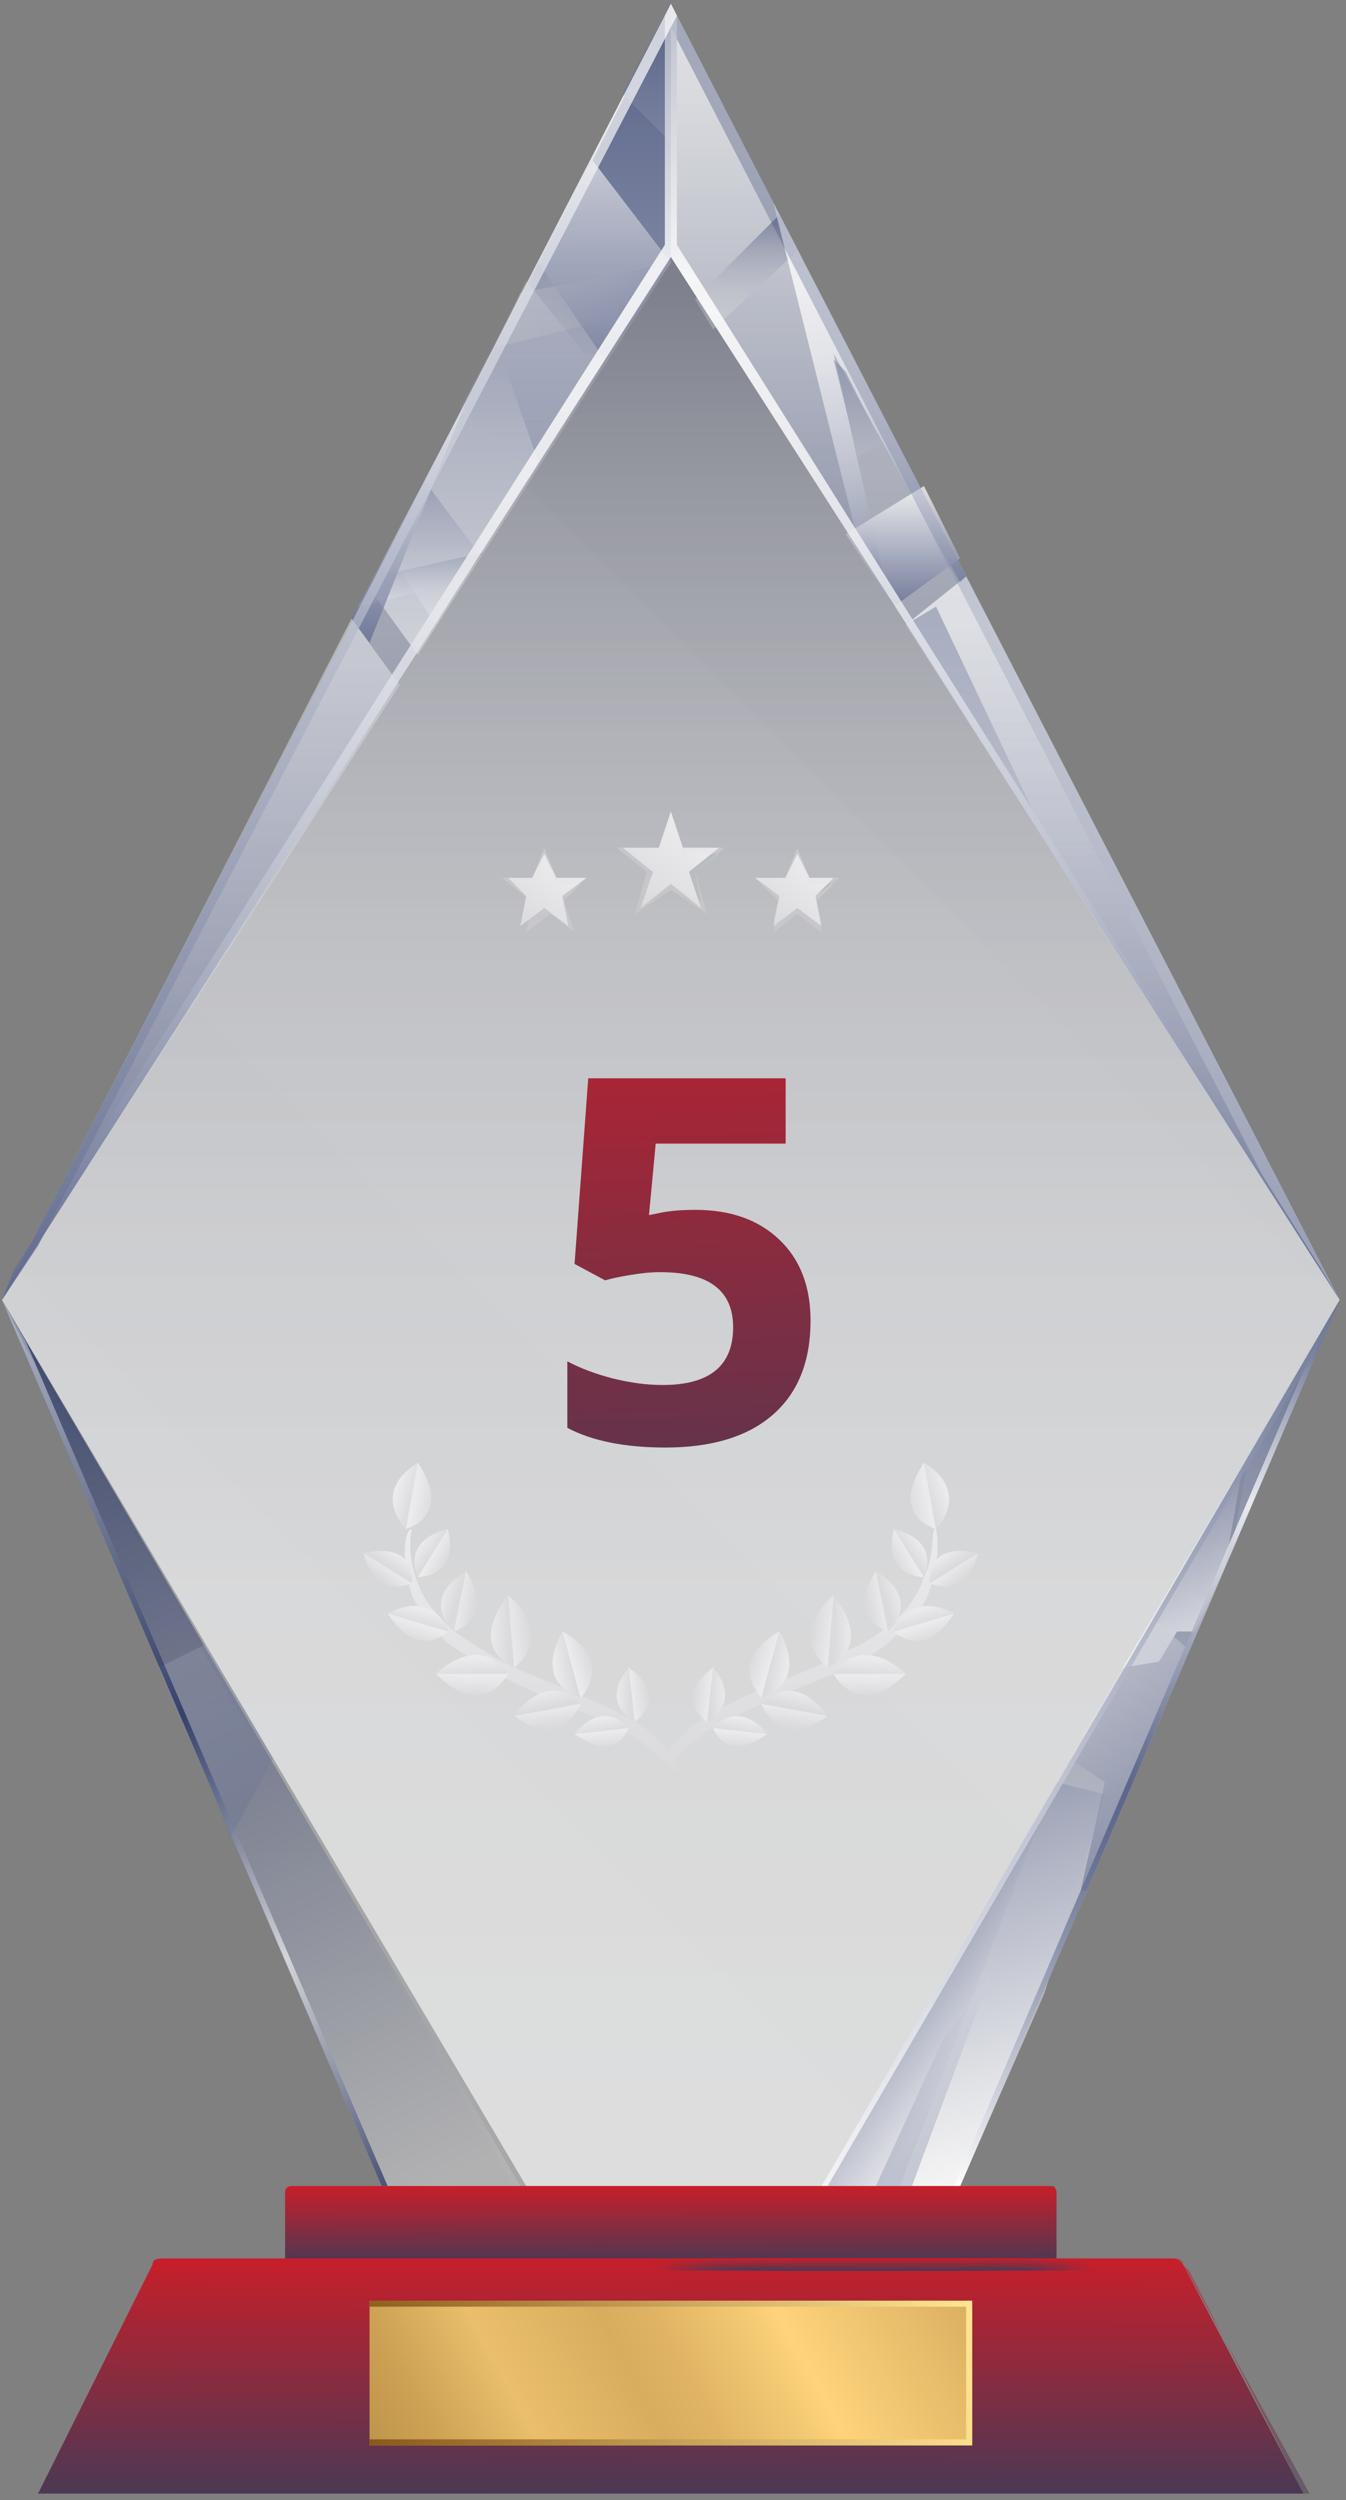 <svg width="132" height="245" viewBox="0 0 132 245" fill="none" xmlns="http://www.w3.org/2000/svg">
<rect x="0" y="0" width="132" height="245" fill="#808080" stroke="none"/>
<path opacity="0.5" d="M94.158 214.233H37.426L0.195 127.386L65.792 0.365L131.389 127.386L94.158 214.233Z" fill="url(#paint0_linear)"/>
<path opacity="0.7" d="M0.195 127.386L65.792 0.365L131.389 127.386L65.792 25.179L0.195 127.386Z" fill="url(#paint1_linear)"/>
<path opacity="0.6" d="M0.195 127.386L51.018 214.233H37.426L0.195 127.386Z" fill="url(#paint2_linear)"/>
<path opacity="0.7" d="M131.387 127.386L80.564 214.233H94.157L131.387 127.386Z" fill="url(#paint3_linear)"/>
<path opacity="0.4" d="M39.199 67.126L34.471 60.627L0.195 127.387L39.199 67.126Z" fill="url(#paint4_linear)"/>
<path opacity="0.4" d="M65.79 0.956V25.769V25.179L84.701 54.718L75.836 19.861L65.79 0.365V0.956Z" fill="url(#paint5_linear)"/>
<path opacity="0.3" d="M40.97 64.172L65.79 25.77L58.108 15.727L36.242 57.673L40.97 64.172Z" fill="url(#paint6_linear)"/>
<path opacity="0.4" d="M88.84 61.217L131.389 127.386L94.749 56.491L88.84 61.217Z" fill="url(#paint7_linear)"/>
<path opacity="0.3" d="M40.97 64.172L65.79 25.77L58.108 15.727L36.242 57.673L40.97 64.172Z" fill="url(#paint8_linear)"/>
<path opacity="0.2" d="M52.198 46.448L65.79 25.77L58.108 15.727L45.106 39.949L52.198 46.448Z" fill="url(#paint9_linear)"/>
<path opacity="0.4" d="M65.791 25.769V0.365L58.109 15.726L65.791 25.769Z" fill="url(#paint10_linear)"/>
<path d="M65.791 25.769V0.365L58.109 15.726L65.791 25.769Z" fill="url(#paint11_linear)"/>
<path opacity="0.3" d="M51.019 28.723L48.655 34.04L62.838 30.495L65.793 25.769L51.019 28.723Z" fill="url(#paint12_linear)"/>
<path opacity="0.3" d="M47.474 54.128L36.837 56.491L35.064 59.445L45.11 57.082L47.474 54.128Z" fill="url(#paint13_linear)"/>
<path opacity="0.6" d="M68.156 29.314L69.929 32.268L78.202 24.588L76.429 21.043L68.156 29.314Z" fill="url(#paint14_linear)"/>
<path opacity="0.8" d="M94.749 56.49L75.838 19.86L84.111 52.945L87.066 58.262L81.748 34.63L94.158 57.08L94.749 56.49Z" fill="url(#paint15_linear)"/>
<path opacity="0.4" d="M88.84 61.217L131.389 127.386L94.749 56.491L88.84 61.217Z" fill="url(#paint16_linear)"/>
<path opacity="0.3" d="M131.389 127.385L118.387 102.572L121.342 112.024L131.389 127.385Z" fill="url(#paint17_linear)"/>
<path opacity="0.6" d="M103.612 174.65L80.564 214.233H94.157L102.43 195.327L108.34 175.831L103.612 174.65Z" fill="url(#paint18_linear)"/>
<path opacity="0.4" d="M120.753 152.199L131.391 127.386L122.526 142.156L120.753 152.199Z" fill="url(#paint19_linear)"/>
<path opacity="0.4" d="M103.021 175.832L80.564 214.234H88.247L103.021 175.832Z" fill="url(#paint20_linear)"/>
<path opacity="0.6" d="M121.932 143.338L110.112 163.425L113.658 162.835L115.431 159.881H117.204L120.159 153.382L121.932 143.338Z" fill="url(#paint21_linear)"/>
<path d="M65.791 13.954V0.365L61.063 9.227L65.791 13.954Z" fill="url(#paint22_linear)"/>
<path opacity="0.3" d="M42.747 61.216L46.884 54.127L41.565 47.037L38.019 54.127L42.747 61.216Z" fill="url(#paint23_linear)"/>
<path opacity="0.5" d="M82.929 36.403L81.747 35.221L82.338 37.585L84.111 44.674L86.475 43.493L82.929 36.403Z" fill="url(#paint24_linear)"/>
<path opacity="0.7" d="M82.93 52.355L87.658 59.445L94.158 54.718L90.613 47.629L82.93 52.355Z" fill="url(#paint25_linear)"/>
<path opacity="0.5" d="M59.293 35.223L65.794 25.77L58.111 15.727L52.793 25.77L59.293 35.223Z" fill="url(#paint26_linear)"/>
<path opacity="0.7" d="M45.699 39.358L34.471 60.627L36.243 62.99L45.699 39.358Z" fill="url(#paint27_linear)"/>
<path opacity="0.5" d="M88.84 61.217L103.023 83.076L91.794 59.445L88.84 61.217Z" fill="url(#paint28_linear)"/>
<path opacity="0.3" d="M51.61 27.542L48.655 33.45L52.792 45.266L58.702 36.404L51.61 27.542Z" fill="url(#paint29_linear)"/>
<path opacity="0.5" d="M113.07 158.697L104.797 172.285L108.343 174.648L105.979 185.283H106.57L116.616 161.651L113.07 158.697Z" fill="url(#paint30_linear)"/>
<path opacity="0.3" d="M89.431 214.234L97.113 193.556L92.386 200.055L85.885 214.234H89.431Z" fill="url(#paint31_linear)"/>
<path opacity="0.3" d="M15.559 163.426L22.65 179.968L26.787 172.288L20.286 161.062L15.559 163.426Z" fill="url(#paint32_linear)"/>
<path opacity="0.6" d="M65.792 25.18L0.195 127.387L51.609 214.234H80.566L131.389 127.387L65.792 25.18Z" fill="url(#paint33_linear)"/>
<path opacity="0.6" d="M2.559 131.522L0.195 127.386L37.426 214.233H38.017L2.559 131.522Z" fill="url(#paint34_linear)"/>
<path opacity="0.2" d="M50.427 214.233H51.018L0.195 127.386L2.559 132.112L50.427 214.233Z" fill="url(#paint35_linear)"/>
<path opacity="0.3" d="M123.706 114.979L131.389 127.386L65.792 0.365L65.201 1.547L123.706 114.979Z" fill="url(#paint36_linear)"/>
<path opacity="0.85" d="M0.195 127.386L1.377 124.432L65.201 23.997V1.547L65.792 0.365L66.383 1.547V23.997L129.616 124.432L131.389 127.386L65.792 25.179L0.195 127.386Z" fill="url(#paint37_linear)"/>
<path opacity="0.8" d="M129.024 131.522L131.388 127.386L94.157 214.233H93.566L129.024 131.522Z" fill="url(#paint38_linear)"/>
<path opacity="0.8" d="M130.205 130.34L131.387 127.386L80.564 214.233H81.155L130.205 130.34Z" fill="url(#paint39_linear)"/>
<path opacity="0.7" d="M66.383 1.547L65.792 0.365L0.195 127.386L3.741 122.069L66.383 1.547Z" fill="url(#paint40_linear)"/>
<g opacity="0.15">
<path opacity="0.15" d="M18.513 98.437L100.657 179.967L131.387 127.386L51.607 47.629L18.513 98.437Z" fill="white"/>
<path opacity="0.15" d="M0.195 127.386L51.609 214.233H80.566L84.703 207.143L1.968 124.432L0.195 127.386Z" fill="white"/>
</g>
<path d="M103.018 221.914H28.557C27.966 221.914 27.966 221.323 27.966 221.323V214.825C27.966 214.234 28.557 214.234 28.557 214.234H103.018C103.609 214.234 103.609 214.825 103.609 214.825V221.323C103.609 221.323 103.609 221.914 103.018 221.914Z" fill="url(#paint41_linear)"/>
<path opacity="0.2" d="M103.018 221.914H28.557C27.966 221.914 27.966 221.323 27.966 221.323V214.825C27.966 214.234 28.557 214.234 28.557 214.234H103.018C103.609 214.234 103.609 214.825 103.609 214.825V221.323C103.609 221.323 103.609 221.914 103.018 221.914Z" fill="url(#paint42_linear)"/>
<path opacity="0.5" d="M103.018 214.234H28.557C27.966 214.234 27.966 214.825 27.966 214.825V221.323C27.966 221.914 28.557 221.914 28.557 221.914V215.415C28.557 214.825 29.148 214.825 29.148 214.825H101.836C102.427 214.825 102.427 215.415 102.427 215.415V221.914C103.018 221.914 103.018 221.323 103.018 221.323V214.825C103.609 214.234 103.609 214.234 103.018 214.234Z" fill="url(#paint43_linear)"/>
<path d="M127.84 244.365H3.738L14.967 221.915C14.967 221.324 15.557 221.324 16.148 221.324H114.839C115.43 221.324 115.43 221.324 116.021 221.915L127.84 244.365Z" fill="url(#paint44_linear)"/>
<path opacity="0.5" d="M16.148 222.506C16.148 221.915 16.739 221.915 17.33 221.915H115.43C116.021 221.915 116.021 221.915 116.612 222.506L127.84 244.365H128.431L116.021 221.915C116.021 221.324 115.43 221.324 114.839 221.324H16.148C15.557 221.324 15.557 221.324 14.967 221.915L3.738 244.365H4.329L16.148 222.506Z" fill="url(#paint45_linear)"/>
<path opacity="0.016" d="M107.744 221.324H64.013V222.506H107.744V221.324Z" fill="url(#paint46_linear)"/>
<path opacity="0.032" d="M107.153 221.324H64.013V222.506H107.153V221.324Z" fill="url(#paint47_linear)"/>
<path opacity="0.048" d="M106.565 221.324H64.607V222.506H106.565V221.324Z" fill="url(#paint48_linear)"/>
<path opacity="0.065" d="M106.563 221.324H65.196V222.506H106.563V221.324Z" fill="url(#paint49_linear)"/>
<path opacity="0.081" d="M105.975 221.324H65.79V222.506H105.975V221.324Z" fill="url(#paint50_linear)"/>
<path opacity="0.097" d="M105.384 221.324H65.79V222.506H105.384V221.324Z" fill="url(#paint51_linear)"/>
<path opacity="0.113" d="M104.791 221.324H66.378V222.506H104.791V221.324Z" fill="url(#paint52_linear)"/>
<path opacity="0.129" d="M104.789 221.324H66.967V222.506H104.789V221.324Z" fill="url(#paint53_linear)"/>
<path opacity="0.145" d="M104.201 221.324H67.561V222.506H104.201V221.324Z" fill="url(#paint54_linear)"/>
<path opacity="0.161" d="M103.608 221.324H68.15V222.506H103.608V221.324Z" fill="url(#paint55_linear)"/>
<path opacity="0.177" d="M103.017 221.324H68.15V222.506H103.017V221.324Z" fill="url(#paint56_linear)"/>
<path opacity="0.194" d="M102.429 221.324H68.744V222.506H102.429V221.324Z" fill="url(#paint57_linear)"/>
<path opacity="0.21" d="M102.427 221.324H69.333V222.506H102.427V221.324Z" fill="url(#paint58_linear)"/>
<path opacity="0.226" d="M101.834 221.324H69.922V222.506H101.834V221.324Z" fill="url(#paint59_linear)"/>
<path opacity="0.242" d="M101.243 221.324H69.922V222.506H101.243V221.324Z" fill="url(#paint60_linear)"/>
<path opacity="0.258" d="M100.655 221.324H70.516V222.506H100.655V221.324Z" fill="url(#paint61_linear)"/>
<path opacity="0.274" d="M100.653 221.324H71.105V222.506H100.653V221.324Z" fill="url(#paint62_linear)"/>
<path opacity="0.29" d="M100.065 221.324H71.699V222.506H100.065V221.324Z" fill="url(#paint63_linear)"/>
<path opacity="0.306" d="M100.063 221.324H72.288V222.506H100.063V221.324Z" fill="url(#paint64_linear)"/>
<path opacity="0.323" d="M98.881 221.324H72.288V222.506H98.881V221.324Z" fill="url(#paint65_linear)"/>
<path opacity="0.339" d="M98.289 221.324H72.877V222.506H98.289V221.324Z" fill="url(#paint66_linear)"/>
<path opacity="0.355" d="M98.291 221.324H73.471V222.506H98.291V221.324Z" fill="url(#paint67_linear)"/>
<path opacity="0.371" d="M97.699 221.324H74.061V222.506H97.699V221.324Z" fill="url(#paint68_linear)"/>
<path opacity="0.387" d="M97.108 221.324H74.061V222.506H97.108V221.324Z" fill="url(#paint69_linear)"/>
<path opacity="0.403" d="M96.519 221.324H74.654V222.506H96.519V221.324Z" fill="url(#paint70_linear)"/>
<path opacity="0.419" d="M96.518 221.324H75.243V222.506H96.518V221.324Z" fill="url(#paint71_linear)"/>
<path opacity="0.435" d="M95.925 221.324H75.832V222.506H95.925V221.324Z" fill="url(#paint72_linear)"/>
<path opacity="0.452" d="M95.927 221.324H76.426V222.506H95.927V221.324Z" fill="url(#paint73_linear)"/>
<path opacity="0.468" d="M94.746 221.324H76.426V222.506H94.746V221.324Z" fill="url(#paint74_linear)"/>
<path opacity="0.484" d="M94.153 221.324H77.015V222.506H94.153V221.324Z" fill="url(#paint75_linear)"/>
<path opacity="0.5" d="M94.156 221.324H77.609V222.506H94.156V221.324Z" fill="url(#paint76_linear)"/>
<path d="M95.338 239.637H36.242V225.458H95.338V239.637Z" fill="url(#paint77_linear)"/>
<path d="M95.338 225.458H36.242V239.637H95.338V225.458ZM94.748 239.047H36.242V226.049H94.748V239.047Z" fill="url(#paint78_linear)"/>
<path d="M40.381 149.834C40.381 149.834 39.79 152.197 40.972 155.151C41.563 156.923 42.745 158.105 44.518 159.877C46.291 161.059 48.064 162.24 50.428 163.422C54.564 165.194 59.292 166.967 62.247 168.739C65.201 170.512 66.383 172.875 66.383 172.875V173.465H65.793C65.793 173.465 65.793 172.875 64.611 172.284C64.02 171.693 62.838 170.512 61.656 169.921C58.701 168.148 54.564 166.967 49.837 164.604C47.473 163.422 45.7 162.24 43.927 161.059C42.154 159.286 40.972 157.514 40.381 156.332C39.199 152.197 39.79 149.834 40.381 149.834C39.79 149.243 39.79 149.243 40.381 149.834C40.381 149.243 40.381 149.834 40.381 149.834Z" fill="url(#paint79_linear)"/>
<path d="M39.792 149.835C39.792 149.835 36.246 146.29 40.974 143.336L39.792 149.835Z" fill="url(#paint80_linear)"/>
<path d="M39.791 149.834C39.791 149.834 44.519 148.652 40.973 143.335L39.791 149.834Z" fill="url(#paint81_linear)"/>
<path d="M40.971 154.561C40.971 154.561 39.198 151.017 43.925 149.835L40.971 154.561Z" fill="url(#paint82_linear)"/>
<path d="M40.968 154.561C40.968 154.561 45.105 154.561 43.923 149.835L40.968 154.561Z" fill="url(#paint83_linear)"/>
<path d="M40.381 155.151C40.381 155.151 36.835 156.924 35.653 152.197L40.381 155.151Z" fill="url(#paint84_linear)"/>
<path d="M40.381 155.15C40.381 155.15 40.972 151.015 35.653 152.196L40.381 155.15Z" fill="url(#paint85_linear)"/>
<path d="M44.519 159.877C44.519 159.877 40.973 156.923 45.701 153.969L44.519 159.877Z" fill="url(#paint86_linear)"/>
<path d="M44.518 159.877C44.518 159.877 48.654 158.695 45.7 153.969L44.518 159.877Z" fill="url(#paint87_linear)"/>
<path d="M43.929 159.878C43.929 159.878 40.974 162.832 38.019 158.105L43.929 159.878Z" fill="url(#paint88_linear)"/>
<path d="M43.93 159.877C43.93 159.877 42.748 155.742 38.02 158.105L43.93 159.877Z" fill="url(#paint89_linear)"/>
<path d="M50.43 163.424C50.43 163.424 45.702 161.651 49.839 156.334L50.43 163.424Z" fill="url(#paint90_linear)"/>
<path d="M50.43 163.423C50.43 163.423 54.567 160.47 49.839 156.334L50.43 163.423Z" fill="url(#paint91_linear)"/>
<path d="M49.837 164.014C49.837 164.014 47.473 168.74 42.745 164.014H49.837Z" fill="url(#paint92_linear)"/>
<path d="M49.837 164.014C49.837 164.014 47.473 159.878 42.746 164.014H49.837Z" fill="url(#paint93_linear)"/>
<path d="M56.928 166.375C56.928 166.375 52.201 165.194 55.155 159.877L56.928 166.375Z" fill="url(#paint94_linear)"/>
<path d="M56.927 166.375C56.927 166.375 60.473 162.83 55.154 159.876L56.927 166.375Z" fill="url(#paint95_linear)"/>
<path d="M56.928 166.968C56.928 166.968 55.155 171.694 50.428 168.149L56.928 166.968Z" fill="url(#paint96_linear)"/>
<path d="M56.928 166.968C56.928 166.968 53.974 163.424 50.428 168.15L56.928 166.968Z" fill="url(#paint97_linear)"/>
<path d="M62.248 168.74C62.248 168.74 58.702 166.967 61.657 163.422L62.248 168.74Z" fill="url(#paint98_linear)"/>
<path d="M62.249 168.739C62.249 168.739 65.795 166.376 61.658 163.422L62.249 168.739Z" fill="url(#paint99_linear)"/>
<path d="M61.656 169.33C61.656 169.33 60.474 172.875 56.337 169.921L61.656 169.33Z" fill="url(#paint100_linear)"/>
<path d="M61.656 169.33C61.656 169.33 59.292 166.376 56.337 169.921L61.656 169.33Z" fill="url(#paint101_linear)"/>
<path d="M91.794 149.833C91.794 149.833 92.385 152.196 91.204 155.741C90.612 157.514 89.431 159.286 87.658 160.468C85.885 162.24 84.112 162.831 81.748 164.012C77.611 165.785 72.884 167.557 69.929 169.329C68.747 169.92 67.565 171.102 66.974 171.693C66.383 172.283 65.792 172.874 65.792 172.874H65.201V172.283C65.201 172.283 66.383 169.92 69.338 168.148C72.293 166.375 77.02 164.603 81.157 162.831C82.93 161.649 85.294 161.058 87.067 159.286C88.84 158.104 90.022 156.332 90.612 154.56C91.794 152.196 91.204 149.833 91.794 149.833C91.204 149.833 91.204 149.242 91.794 149.833C91.794 149.242 91.794 149.242 91.794 149.833Z" fill="url(#paint102_linear)"/>
<path d="M91.794 149.834C91.794 149.834 95.34 146.289 90.612 143.335L91.794 149.834Z" fill="url(#paint103_linear)"/>
<path d="M91.796 149.834C91.796 149.834 87.069 148.653 90.614 143.336L91.796 149.834Z" fill="url(#paint104_linear)"/>
<path d="M90.611 154.561C90.611 154.561 92.384 151.016 87.656 149.834L90.611 154.561Z" fill="url(#paint105_linear)"/>
<path d="M90.61 154.561C90.61 154.561 86.474 154.561 87.656 149.834L90.61 154.561Z" fill="url(#paint106_linear)"/>
<path d="M91.2 155.151C91.2 155.151 94.746 156.923 95.928 152.197L91.2 155.151Z" fill="url(#paint107_linear)"/>
<path d="M91.202 155.15C91.202 155.15 90.611 151.015 95.93 152.196L91.202 155.15Z" fill="url(#paint108_linear)"/>
<path d="M87.067 159.876C87.067 159.876 90.613 156.922 85.885 153.969L87.067 159.876Z" fill="url(#paint109_linear)"/>
<path d="M87.069 159.877C87.069 159.877 82.932 158.695 85.887 153.969L87.069 159.877Z" fill="url(#paint110_linear)"/>
<path d="M87.657 159.878C87.657 159.878 90.612 162.832 93.567 158.105L87.657 159.878Z" fill="url(#paint111_linear)"/>
<path d="M87.657 159.877C87.657 159.877 88.839 155.741 93.567 158.105L87.657 159.877Z" fill="url(#paint112_linear)"/>
<path d="M81.158 163.423C81.158 163.423 85.886 161.651 81.749 156.333L81.158 163.423Z" fill="url(#paint113_linear)"/>
<path d="M81.16 163.423C81.16 163.423 77.023 160.47 81.751 156.334L81.16 163.423Z" fill="url(#paint114_linear)"/>
<path d="M81.748 164.013C81.748 164.013 84.111 168.74 88.839 164.013H81.748Z" fill="url(#paint115_linear)"/>
<path d="M81.747 164.013C81.747 164.013 84.111 159.878 88.839 164.013H81.747Z" fill="url(#paint116_linear)"/>
<path d="M74.66 166.375C74.66 166.375 79.388 165.193 76.433 159.876L74.66 166.375Z" fill="url(#paint117_linear)"/>
<path d="M74.658 166.375C74.658 166.375 71.112 162.83 76.431 159.876L74.658 166.375Z" fill="url(#paint118_linear)"/>
<path d="M74.654 166.967C74.654 166.967 76.427 171.693 81.155 168.149L74.654 166.967Z" fill="url(#paint119_linear)"/>
<path d="M74.655 166.968C74.655 166.968 77.61 163.423 81.155 168.15L74.655 166.968Z" fill="url(#paint120_linear)"/>
<path d="M69.339 168.739C69.339 168.739 72.885 166.966 69.93 163.422L69.339 168.739Z" fill="url(#paint121_linear)"/>
<path d="M69.339 168.739C69.339 168.739 65.793 166.376 69.93 163.422L69.339 168.739Z" fill="url(#paint122_linear)"/>
<path d="M69.928 169.329C69.928 169.329 71.11 172.874 75.246 169.92L69.928 169.329Z" fill="url(#paint123_linear)"/>
<path d="M69.928 169.329C69.928 169.329 72.292 166.375 75.247 169.92L69.928 169.329Z" fill="url(#paint124_linear)"/>
<path d="M65.791 79.531L66.973 83.075H70.518L67.564 85.439L68.746 88.983L65.791 86.62L62.836 88.983L64.018 85.439L61.063 83.075H64.609L65.791 79.531Z" fill="url(#paint125_linear)"/>
<path opacity="0.3" d="M69.339 89.574L65.793 87.211L62.247 89.574L63.429 85.439L60.474 83.076H64.611L65.793 79.531L66.975 83.076H71.112L68.157 85.439L69.339 89.574ZM65.793 86.62L68.748 88.393L68.157 85.439L70.52 83.666H66.975L65.793 80.122L64.611 83.076H61.656L64.02 84.848L63.429 87.802L65.793 86.62Z" fill="url(#paint126_linear)"/>
<path d="M53.378 83.668L54.56 86.031H57.515L55.151 87.803L55.742 90.757L53.378 88.985L51.014 90.757L51.605 87.803L49.833 86.031H52.196L53.378 83.668Z" fill="url(#paint127_linear)"/>
<path opacity="0.3" d="M56.336 91.347L53.972 89.575L51.608 91.347L52.199 88.393L49.244 86.03H52.199L53.381 83.076L54.563 86.03H57.518L55.154 87.802L56.336 91.347ZM53.381 88.984L55.745 90.757L55.154 88.393L56.927 86.621H54.563L53.381 84.258L52.79 86.03H50.426L52.199 87.802L51.608 90.166L53.381 88.984Z" fill="url(#paint128_linear)"/>
<path d="M78.202 83.667L79.384 86.03H81.747L79.975 87.803L80.566 90.757L78.202 88.984L75.838 90.757L76.429 87.803L74.065 86.03H77.02L78.202 83.667Z" fill="url(#paint129_linear)"/>
<path opacity="0.3" d="M80.566 91.347L78.202 89.575L75.838 91.347L76.429 88.393L74.065 86.03H77.02L78.202 83.076L79.384 86.03H82.338L79.975 87.802L80.566 91.347ZM78.202 88.984L80.566 90.756L79.975 88.393L81.747 86.621H79.384L78.202 84.257L77.02 86.03H74.656L76.429 87.802L75.838 90.165L78.202 88.984Z" fill="url(#paint130_linear)"/>
<path d="M68.186 118.562C71.636 118.562 74.379 119.531 76.413 121.468C78.464 123.405 79.489 126.058 79.489 129.427C79.489 133.414 78.26 136.482 75.803 138.631C73.345 140.779 69.829 141.854 65.256 141.854C61.285 141.854 58.078 141.211 55.637 139.925V133.406C56.922 134.09 58.42 134.651 60.129 135.091C61.838 135.514 63.457 135.726 64.987 135.726C69.593 135.726 71.897 133.838 71.897 130.062C71.897 126.465 69.512 124.666 64.743 124.666C63.88 124.666 62.928 124.756 61.887 124.935C60.845 125.097 59.999 125.276 59.348 125.472L56.345 123.86L57.688 105.672H77.048V112.068H64.304L63.645 119.075L64.499 118.904C65.492 118.676 66.721 118.562 68.186 118.562Z" fill="url(#paint131_linear)"/>
<defs>
<linearGradient id="paint0_linear" x1="65.792" y1="214.721" x2="65.792" y2="3.323" gradientUnits="userSpaceOnUse">
<stop stop-color="#CFD1D3"/>
<stop offset="0.126" stop-color="#CACCCF"/>
<stop offset="0.27" stop-color="#BCBFC4"/>
<stop offset="0.423" stop-color="#A5A9B1"/>
<stop offset="0.583" stop-color="#858A97"/>
<stop offset="0.748" stop-color="#5C6276"/>
<stop offset="0.915" stop-color="#2A324E"/>
<stop offset="1" stop-color="#0D1637"/>
</linearGradient>
<linearGradient id="paint1_linear" x1="65.792" y1="126.707" x2="65.792" y2="7.986" gradientUnits="userSpaceOnUse">
<stop stop-color="#606A8F"/>
<stop offset="0.645" stop-color="#C5C9D6"/>
<stop offset="1" stop-color="white"/>
</linearGradient>
<linearGradient id="paint2_linear" x1="44.138" y1="213.709" x2="3.209" y2="128.756" gradientUnits="userSpaceOnUse">
<stop stop-color="#B8B8B8"/>
<stop offset="1" stop-color="#07164F"/>
</linearGradient>
<linearGradient id="paint3_linear" x1="87.444" y1="213.709" x2="128.374" y2="128.756" gradientUnits="userSpaceOnUse">
<stop stop-color="white"/>
<stop offset="0.355" stop-color="#C5C9D6"/>
<stop offset="1" stop-color="#606A8F"/>
</linearGradient>
<linearGradient id="paint4_linear" x1="19.547" y1="126.952" x2="19.547" y2="64.839" gradientUnits="userSpaceOnUse">
<stop stop-color="#707A99"/>
<stop offset="0.407" stop-color="#B0B5C7"/>
<stop offset="0.808" stop-color="#E9EAEF"/>
<stop offset="1" stop-color="white"/>
</linearGradient>
<linearGradient id="paint5_linear" x1="75.135" y1="54.37" x2="75.135" y2="3.595" gradientUnits="userSpaceOnUse">
<stop stop-color="#707A99"/>
<stop offset="0.407" stop-color="#B0B5C7"/>
<stop offset="0.808" stop-color="#E9EAEF"/>
<stop offset="1" stop-color="white"/>
</linearGradient>
<linearGradient id="paint6_linear" x1="50.87" y1="63.973" x2="50.87" y2="18.542" gradientUnits="userSpaceOnUse">
<stop stop-color="white"/>
<stop offset="0.355" stop-color="#C5C9D6"/>
<stop offset="1" stop-color="#606A8F"/>
</linearGradient>
<linearGradient id="paint7_linear" x1="110.234" y1="126.934" x2="110.234" y2="60.965" gradientUnits="userSpaceOnUse">
<stop stop-color="#707A99"/>
<stop offset="0.407" stop-color="#B0B5C7"/>
<stop offset="0.808" stop-color="#E9EAEF"/>
<stop offset="1" stop-color="white"/>
</linearGradient>
<linearGradient id="paint8_linear" x1="50.87" y1="63.973" x2="50.87" y2="18.542" gradientUnits="userSpaceOnUse">
<stop stop-color="white"/>
<stop offset="0.355" stop-color="#C5C9D6"/>
<stop offset="1" stop-color="#606A8F"/>
</linearGradient>
<linearGradient id="paint9_linear" x1="55.425" y1="46.536" x2="55.425" y2="17.574" gradientUnits="userSpaceOnUse">
<stop stop-color="#B7BBCB"/>
<stop offset="1" stop-color="#606A8F"/>
</linearGradient>
<linearGradient id="paint10_linear" x1="61.783" y1="25.789" x2="61.783" y2="-0.063" gradientUnits="userSpaceOnUse">
<stop stop-color="white"/>
<stop offset="0.116" stop-color="#E9EAEF"/>
<stop offset="0.357" stop-color="#B0B4C5"/>
<stop offset="0.699" stop-color="#555F84"/>
<stop offset="1" stop-color="#000F46"/>
</linearGradient>
<linearGradient id="paint11_linear" x1="61.783" y1="214.727" x2="61.783" y2="3.322" gradientUnits="userSpaceOnUse">
<stop stop-color="white"/>
<stop offset="0.157" stop-color="#FBFBFC"/>
<stop offset="0.313" stop-color="#EFF0F3"/>
<stop offset="0.469" stop-color="#DBDDE5"/>
<stop offset="0.626" stop-color="#BFC3D1"/>
<stop offset="0.782" stop-color="#9BA1B7"/>
<stop offset="0.937" stop-color="#6F7897"/>
<stop offset="1" stop-color="#5B6589"/>
</linearGradient>
<linearGradient id="paint12_linear" x1="47.982" y1="31.659" x2="65.64" y2="27.82" gradientUnits="userSpaceOnUse">
<stop stop-color="#CFD1D3"/>
<stop offset="0.186" stop-color="#CBCDD0"/>
<stop offset="0.372" stop-color="#BFC2C9"/>
<stop offset="0.558" stop-color="#ABAFBC"/>
<stop offset="0.744" stop-color="#8F95AA"/>
<stop offset="0.928" stop-color="#6B7493"/>
<stop offset="1" stop-color="#5B6589"/>
</linearGradient>
<linearGradient id="paint13_linear" x1="41.243" y1="59.357" x2="41.243" y2="54.492" gradientUnits="userSpaceOnUse">
<stop stop-color="white"/>
<stop offset="0.355" stop-color="#C5C9D6"/>
<stop offset="1" stop-color="#606A8F"/>
</linearGradient>
<linearGradient id="paint14_linear" x1="73.376" y1="32.121" x2="73.376" y2="21.906" gradientUnits="userSpaceOnUse">
<stop stop-color="#CFD1D3"/>
<stop offset="0.186" stop-color="#CBCDD0"/>
<stop offset="0.372" stop-color="#BFC2C9"/>
<stop offset="0.558" stop-color="#ABAFBC"/>
<stop offset="0.744" stop-color="#8F95AA"/>
<stop offset="0.928" stop-color="#6B7493"/>
<stop offset="1" stop-color="#5B6589"/>
</linearGradient>
<linearGradient id="paint15_linear" x1="81.833" y1="20.888" x2="90.298" y2="61.107" gradientUnits="userSpaceOnUse">
<stop stop-color="white"/>
<stop offset="0.157" stop-color="#FBFBFC"/>
<stop offset="0.313" stop-color="#EFF0F3"/>
<stop offset="0.469" stop-color="#DBDDE5"/>
<stop offset="0.626" stop-color="#BFC3D1"/>
<stop offset="0.782" stop-color="#9BA1B7"/>
<stop offset="0.937" stop-color="#6F7897"/>
<stop offset="1" stop-color="#5B6589"/>
</linearGradient>
<linearGradient id="paint16_linear" x1="110.234" y1="126.934" x2="110.234" y2="60.965" gradientUnits="userSpaceOnUse">
<stop stop-color="#707A99"/>
<stop offset="0.407" stop-color="#B0B5C7"/>
<stop offset="0.808" stop-color="#E9EAEF"/>
<stop offset="1" stop-color="white"/>
</linearGradient>
<linearGradient id="paint17_linear" x1="118.343" y1="103.166" x2="130.366" y2="127.22" gradientUnits="userSpaceOnUse">
<stop stop-color="#9BA1B7"/>
<stop offset="1" stop-color="#606A8F"/>
</linearGradient>
<linearGradient id="paint18_linear" x1="101.255" y1="209.531" x2="88.418" y2="182.886" gradientUnits="userSpaceOnUse">
<stop stop-color="white"/>
<stop offset="0.244" stop-color="#E9EAEF"/>
<stop offset="0.75" stop-color="#B0B5C7"/>
<stop offset="1" stop-color="#9299B1"/>
</linearGradient>
<linearGradient id="paint19_linear" x1="120.564" y1="149.573" x2="130.285" y2="129.102" gradientUnits="userSpaceOnUse">
<stop stop-color="#A2A9BD"/>
<stop offset="1" stop-color="#606A8F"/>
</linearGradient>
<linearGradient id="paint20_linear" x1="95.882" y1="197.383" x2="89.358" y2="193.87" gradientUnits="userSpaceOnUse">
<stop stop-color="#D3D5DD"/>
<stop offset="0.114" stop-color="#C6C8D4"/>
<stop offset="1" stop-color="#606A8F"/>
</linearGradient>
<linearGradient id="paint21_linear" x1="119.286" y1="159.808" x2="113.52" y2="147.841" gradientUnits="userSpaceOnUse">
<stop stop-color="white"/>
<stop offset="0.244" stop-color="#E9EAEF"/>
<stop offset="0.75" stop-color="#B0B5C7"/>
<stop offset="1" stop-color="#9299B1"/>
</linearGradient>
<linearGradient id="paint22_linear" x1="63.39" y1="115.575" x2="63.39" y2="1.999" gradientUnits="userSpaceOnUse">
<stop stop-color="white"/>
<stop offset="0.157" stop-color="#FBFBFC"/>
<stop offset="0.313" stop-color="#EFF0F3"/>
<stop offset="0.469" stop-color="#DBDDE5"/>
<stop offset="0.626" stop-color="#BFC3D1"/>
<stop offset="0.782" stop-color="#9BA1B7"/>
<stop offset="0.937" stop-color="#6F7897"/>
<stop offset="1" stop-color="#5B6589"/>
</linearGradient>
<linearGradient id="paint23_linear" x1="42.488" y1="60.951" x2="42.488" y2="48.117" gradientUnits="userSpaceOnUse">
<stop stop-color="white"/>
<stop offset="0.355" stop-color="#C5C9D6"/>
<stop offset="1" stop-color="#606A8F"/>
</linearGradient>
<linearGradient id="paint24_linear" x1="84.251" y1="44.637" x2="84.251" y2="35.568" gradientUnits="userSpaceOnUse">
<stop stop-color="#B7BCCA"/>
<stop offset="1" stop-color="#737C9C"/>
</linearGradient>
<linearGradient id="paint25_linear" x1="88.496" y1="59.297" x2="88.496" y2="48.401" gradientUnits="userSpaceOnUse">
<stop stop-color="#606A8F"/>
<stop offset="0.645" stop-color="#C5C9D6"/>
<stop offset="1" stop-color="white"/>
</linearGradient>
<linearGradient id="paint26_linear" x1="59.075" y1="34.998" x2="59.075" y2="16.873" gradientUnits="userSpaceOnUse">
<stop stop-color="#606A8F"/>
<stop offset="0.645" stop-color="#C5C9D6"/>
<stop offset="1" stop-color="white"/>
</linearGradient>
<linearGradient id="paint27_linear" x1="40.068" y1="62.819" x2="40.068" y2="40.844" gradientUnits="userSpaceOnUse">
<stop stop-color="#606A8F"/>
<stop offset="0.645" stop-color="#C5C9D6"/>
<stop offset="1" stop-color="white"/>
</linearGradient>
<linearGradient id="paint28_linear" x1="96.06" y1="83.153" x2="96.06" y2="60.759" gradientUnits="userSpaceOnUse">
<stop stop-color="#B7BCCA"/>
<stop offset="1" stop-color="#737C9C"/>
</linearGradient>
<linearGradient id="paint29_linear" x1="53.709" y1="45.305" x2="53.709" y2="28.735" gradientUnits="userSpaceOnUse">
<stop stop-color="#606A8F"/>
<stop offset="0.886" stop-color="#C6C8D4"/>
<stop offset="1" stop-color="#D3D5DD"/>
</linearGradient>
<linearGradient id="paint30_linear" x1="114.922" y1="180.366" x2="106.39" y2="162.655" gradientUnits="userSpaceOnUse">
<stop stop-color="#606A8F"/>
<stop offset="0.886" stop-color="#C6C8D4"/>
<stop offset="1" stop-color="#D3D5DD"/>
</linearGradient>
<linearGradient id="paint31_linear" x1="94.973" y1="210.902" x2="88.759" y2="198.004" gradientUnits="userSpaceOnUse">
<stop stop-color="#606A8F"/>
<stop offset="0.886" stop-color="#C6C8D4"/>
<stop offset="1" stop-color="#D3D5DD"/>
</linearGradient>
<linearGradient id="paint32_linear" x1="25.503" y1="177.992" x2="18.058" y2="162.539" gradientUnits="userSpaceOnUse">
<stop stop-color="#606A8F"/>
<stop offset="1" stop-color="#A5AABD"/>
</linearGradient>
<linearGradient id="paint33_linear" x1="65.792" y1="214.662" x2="65.792" y2="28.045" gradientUnits="userSpaceOnUse">
<stop stop-color="white"/>
<stop offset="0.321" stop-color="#FDFDFD"/>
<stop offset="0.5" stop-color="#F5F5F6"/>
<stop offset="0.644" stop-color="#E7E7EA"/>
<stop offset="0.769" stop-color="#D3D4D9"/>
<stop offset="0.882" stop-color="#BABBC2"/>
<stop offset="0.986" stop-color="#9B9DA7"/>
<stop offset="1" stop-color="#9698A3"/>
</linearGradient>
<linearGradient id="paint34_linear" x1="38.039" y1="214.279" x2="0.435" y2="127.536" gradientUnits="userSpaceOnUse">
<stop stop-color="#07164F"/>
<stop offset="0.259" stop-color="white"/>
<stop offset="0.533" stop-color="#07164F"/>
<stop offset="1" stop-color="white"/>
</linearGradient>
<linearGradient id="paint35_linear" x1="45.883" y1="212.869" x2="4.952" y2="127.915" gradientUnits="userSpaceOnUse">
<stop stop-color="#B8B8B8"/>
<stop offset="1" stop-color="#36426C"/>
</linearGradient>
<linearGradient id="paint36_linear" x1="65.081" y1="2.626" x2="131.934" y2="126.817" gradientUnits="userSpaceOnUse">
<stop stop-color="#18275C"/>
<stop offset="1" stop-color="white"/>
</linearGradient>
<linearGradient id="paint37_linear" x1="65.792" y1="126.707" x2="65.792" y2="1.337" gradientUnits="userSpaceOnUse">
<stop stop-color="#606A8F"/>
<stop offset="0.116" stop-color="#868DAA"/>
<stop offset="0.269" stop-color="#B1B6C8"/>
<stop offset="0.418" stop-color="#D3D6E0"/>
<stop offset="0.559" stop-color="#EBECF1"/>
<stop offset="0.689" stop-color="#FAFAFB"/>
<stop offset="0.796" stop-color="white"/>
<stop offset="1" stop-color="#B9BDCB"/>
</linearGradient>
<linearGradient id="paint38_linear" x1="93.544" y1="214.279" x2="131.148" y2="127.536" gradientUnits="userSpaceOnUse">
<stop stop-color="white"/>
<stop offset="0.107" stop-color="#C7CBD8"/>
<stop offset="0.222" stop-color="#939AB3"/>
<stop offset="0.322" stop-color="#6D7698"/>
<stop offset="0.401" stop-color="#566087"/>
<stop offset="0.451" stop-color="#4D5881"/>
<stop offset="0.497" stop-color="#606A8E"/>
<stop offset="0.59" stop-color="#9198B1"/>
<stop offset="0.72" stop-color="#DFE1E8"/>
<stop offset="0.771" stop-color="white"/>
<stop offset="1" stop-color="#4D5881"/>
</linearGradient>
<linearGradient id="paint39_linear" x1="80.491" y1="214.327" x2="131.996" y2="127.664" gradientUnits="userSpaceOnUse">
<stop stop-color="white"/>
<stop offset="0.192" stop-color="#E9EAEF"/>
<stop offset="0.593" stop-color="#B0B5C7"/>
<stop offset="1" stop-color="#707A99"/>
</linearGradient>
<linearGradient id="paint40_linear" x1="33.28" y1="126.707" x2="33.28" y2="7.986" gradientUnits="userSpaceOnUse">
<stop stop-color="#606A8F"/>
<stop offset="0.645" stop-color="#C5C9D6"/>
<stop offset="1" stop-color="white"/>
</linearGradient>
<linearGradient id="paint41_linear" x1="60.847" y1="213.148" x2="60.857" y2="223.001" gradientUnits="userSpaceOnUse">
<stop stop-color="#D91B24"/>
<stop offset="1" stop-color="#393C5A"/>
</linearGradient>
<linearGradient id="paint42_linear" x1="60.847" y1="213.148" x2="60.857" y2="223.001" gradientUnits="userSpaceOnUse">
<stop stop-color="#D91B24"/>
<stop offset="1" stop-color="#393C5A"/>
</linearGradient>
<linearGradient id="paint43_linear" x1="60.783" y1="213.148" x2="60.792" y2="223.001" gradientUnits="userSpaceOnUse">
<stop stop-color="#D91B24"/>
<stop offset="1" stop-color="#393C5A"/>
</linearGradient>
<linearGradient id="paint44_linear" x1="57.685" y1="218.066" x2="57.736" y2="247.625" gradientUnits="userSpaceOnUse">
<stop stop-color="#D91B24"/>
<stop offset="1" stop-color="#393C5A"/>
</linearGradient>
<linearGradient id="paint45_linear" x1="57.942" y1="218.066" x2="57.993" y2="247.625" gradientUnits="userSpaceOnUse">
<stop stop-color="#D91B24"/>
<stop offset="1" stop-color="#393C5A"/>
</linearGradient>
<linearGradient id="paint46_linear" x1="83.022" y1="221.157" x2="83.023" y2="222.673" gradientUnits="userSpaceOnUse">
<stop stop-color="#D91B24"/>
<stop offset="1" stop-color="#393C5A"/>
</linearGradient>
<linearGradient id="paint47_linear" x1="82.766" y1="221.157" x2="82.766" y2="222.673" gradientUnits="userSpaceOnUse">
<stop stop-color="#D91B24"/>
<stop offset="1" stop-color="#393C5A"/>
</linearGradient>
<linearGradient id="paint48_linear" x1="82.846" y1="221.157" x2="82.846" y2="222.673" gradientUnits="userSpaceOnUse">
<stop stop-color="#D91B24"/>
<stop offset="1" stop-color="#393C5A"/>
</linearGradient>
<linearGradient id="paint49_linear" x1="83.178" y1="221.157" x2="83.178" y2="222.673" gradientUnits="userSpaceOnUse">
<stop stop-color="#D91B24"/>
<stop offset="1" stop-color="#393C5A"/>
</linearGradient>
<linearGradient id="paint50_linear" x1="83.258" y1="221.157" x2="83.259" y2="222.673" gradientUnits="userSpaceOnUse">
<stop stop-color="#D91B24"/>
<stop offset="1" stop-color="#393C5A"/>
</linearGradient>
<linearGradient id="paint51_linear" x1="83.001" y1="221.157" x2="83.002" y2="222.673" gradientUnits="userSpaceOnUse">
<stop stop-color="#D91B24"/>
<stop offset="1" stop-color="#393C5A"/>
</linearGradient>
<linearGradient id="paint52_linear" x1="83.076" y1="221.157" x2="83.076" y2="222.673" gradientUnits="userSpaceOnUse">
<stop stop-color="#D91B24"/>
<stop offset="1" stop-color="#393C5A"/>
</linearGradient>
<linearGradient id="paint53_linear" x1="83.408" y1="221.157" x2="83.409" y2="222.673" gradientUnits="userSpaceOnUse">
<stop stop-color="#D91B24"/>
<stop offset="1" stop-color="#393C5A"/>
</linearGradient>
<linearGradient id="paint54_linear" x1="83.489" y1="221.157" x2="83.489" y2="222.673" gradientUnits="userSpaceOnUse">
<stop stop-color="#D91B24"/>
<stop offset="1" stop-color="#393C5A"/>
</linearGradient>
<linearGradient id="paint55_linear" x1="83.564" y1="221.157" x2="83.564" y2="222.673" gradientUnits="userSpaceOnUse">
<stop stop-color="#D91B24"/>
<stop offset="1" stop-color="#393C5A"/>
</linearGradient>
<linearGradient id="paint56_linear" x1="83.307" y1="221.157" x2="83.307" y2="222.673" gradientUnits="userSpaceOnUse">
<stop stop-color="#D91B24"/>
<stop offset="1" stop-color="#393C5A"/>
</linearGradient>
<linearGradient id="paint57_linear" x1="83.387" y1="221.157" x2="83.388" y2="222.673" gradientUnits="userSpaceOnUse">
<stop stop-color="#D91B24"/>
<stop offset="1" stop-color="#393C5A"/>
</linearGradient>
<linearGradient id="paint58_linear" x1="83.719" y1="221.157" x2="83.719" y2="222.673" gradientUnits="userSpaceOnUse">
<stop stop-color="#D91B24"/>
<stop offset="1" stop-color="#393C5A"/>
</linearGradient>
<linearGradient id="paint59_linear" x1="83.794" y1="221.157" x2="83.795" y2="222.673" gradientUnits="userSpaceOnUse">
<stop stop-color="#D91B24"/>
<stop offset="1" stop-color="#393C5A"/>
</linearGradient>
<linearGradient id="paint60_linear" x1="83.537" y1="221.157" x2="83.538" y2="222.673" gradientUnits="userSpaceOnUse">
<stop stop-color="#D91B24"/>
<stop offset="1" stop-color="#393C5A"/>
</linearGradient>
<linearGradient id="paint61_linear" x1="83.617" y1="221.157" x2="83.618" y2="222.673" gradientUnits="userSpaceOnUse">
<stop stop-color="#D91B24"/>
<stop offset="1" stop-color="#393C5A"/>
</linearGradient>
<linearGradient id="paint62_linear" x1="83.949" y1="221.157" x2="83.95" y2="222.673" gradientUnits="userSpaceOnUse">
<stop stop-color="#D91B24"/>
<stop offset="1" stop-color="#393C5A"/>
</linearGradient>
<linearGradient id="paint63_linear" x1="84.03" y1="221.157" x2="84.03" y2="222.673" gradientUnits="userSpaceOnUse">
<stop stop-color="#D91B24"/>
<stop offset="1" stop-color="#393C5A"/>
</linearGradient>
<linearGradient id="paint64_linear" x1="84.362" y1="221.157" x2="84.362" y2="222.673" gradientUnits="userSpaceOnUse">
<stop stop-color="#D91B24"/>
<stop offset="1" stop-color="#393C5A"/>
</linearGradient>
<linearGradient id="paint65_linear" x1="83.848" y1="221.157" x2="83.849" y2="222.673" gradientUnits="userSpaceOnUse">
<stop stop-color="#D91B24"/>
<stop offset="1" stop-color="#393C5A"/>
</linearGradient>
<linearGradient id="paint66_linear" x1="83.924" y1="221.157" x2="83.924" y2="222.673" gradientUnits="userSpaceOnUse">
<stop stop-color="#D91B24"/>
<stop offset="1" stop-color="#393C5A"/>
</linearGradient>
<linearGradient id="paint67_linear" x1="84.26" y1="221.157" x2="84.261" y2="222.673" gradientUnits="userSpaceOnUse">
<stop stop-color="#D91B24"/>
<stop offset="1" stop-color="#393C5A"/>
</linearGradient>
<linearGradient id="paint68_linear" x1="84.336" y1="221.157" x2="84.337" y2="222.673" gradientUnits="userSpaceOnUse">
<stop stop-color="#D91B24"/>
<stop offset="1" stop-color="#393C5A"/>
</linearGradient>
<linearGradient id="paint69_linear" x1="84.079" y1="221.157" x2="84.08" y2="222.673" gradientUnits="userSpaceOnUse">
<stop stop-color="#D91B24"/>
<stop offset="1" stop-color="#393C5A"/>
</linearGradient>
<linearGradient id="paint70_linear" x1="84.159" y1="221.157" x2="84.159" y2="222.673" gradientUnits="userSpaceOnUse">
<stop stop-color="#D91B24"/>
<stop offset="1" stop-color="#393C5A"/>
</linearGradient>
<linearGradient id="paint71_linear" x1="84.491" y1="221.157" x2="84.492" y2="222.673" gradientUnits="userSpaceOnUse">
<stop stop-color="#D91B24"/>
<stop offset="1" stop-color="#393C5A"/>
</linearGradient>
<linearGradient id="paint72_linear" x1="84.567" y1="221.157" x2="84.567" y2="222.673" gradientUnits="userSpaceOnUse">
<stop stop-color="#D91B24"/>
<stop offset="1" stop-color="#393C5A"/>
</linearGradient>
<linearGradient id="paint73_linear" x1="84.903" y1="221.157" x2="84.904" y2="222.673" gradientUnits="userSpaceOnUse">
<stop stop-color="#D91B24"/>
<stop offset="1" stop-color="#393C5A"/>
</linearGradient>
<linearGradient id="paint74_linear" x1="84.389" y1="221.157" x2="84.39" y2="222.673" gradientUnits="userSpaceOnUse">
<stop stop-color="#D91B24"/>
<stop offset="1" stop-color="#393C5A"/>
</linearGradient>
<linearGradient id="paint75_linear" x1="84.465" y1="221.157" x2="84.466" y2="222.673" gradientUnits="userSpaceOnUse">
<stop stop-color="#D91B24"/>
<stop offset="1" stop-color="#393C5A"/>
</linearGradient>
<linearGradient id="paint76_linear" x1="84.802" y1="221.157" x2="84.802" y2="222.673" gradientUnits="userSpaceOnUse">
<stop stop-color="#D91B24"/>
<stop offset="1" stop-color="#393C5A"/>
</linearGradient>
<linearGradient id="paint77_linear" x1="92.36" y1="218.7" x2="34.776" y2="249.172" gradientUnits="userSpaceOnUse">
<stop stop-color="#D8AE60"/>
<stop offset="0.275" stop-color="#FFD37B"/>
<stop offset="0.322" stop-color="#F4C973"/>
<stop offset="0.438" stop-color="#E0B464"/>
<stop offset="0.514" stop-color="#D8AD5E"/>
<stop offset="0.686" stop-color="#EABE6B"/>
<stop offset="0.707" stop-color="#E4B967"/>
<stop offset="0.816" stop-color="#CDA255"/>
<stop offset="0.916" stop-color="#BE944B"/>
<stop offset="1" stop-color="#B98F47"/>
</linearGradient>
<linearGradient id="paint78_linear" x1="95.568" y1="226.554" x2="36.257" y2="238.906" gradientUnits="userSpaceOnUse">
<stop stop-color="#FFE591"/>
<stop offset="0.315" stop-color="#DDBC6E"/>
<stop offset="1" stop-color="#8B5917"/>
</linearGradient>
<linearGradient id="paint79_linear" x1="52.99" y1="149.157" x2="52.99" y2="173.163" gradientUnits="userSpaceOnUse">
<stop stop-color="#EBEBED"/>
<stop offset="1" stop-color="#DBDBDE"/>
</linearGradient>
<linearGradient id="paint80_linear" x1="38.882" y1="146.12" x2="40.651" y2="146.684" gradientUnits="userSpaceOnUse">
<stop stop-color="#EBEBED"/>
<stop offset="1" stop-color="#DBDBDE"/>
</linearGradient>
<linearGradient id="paint81_linear" x1="40.69" y1="146.706" x2="42.621" y2="147.053" gradientUnits="userSpaceOnUse">
<stop stop-color="#EBEBED"/>
<stop offset="1" stop-color="#DBDBDE"/>
</linearGradient>
<linearGradient id="paint82_linear" x1="41.135" y1="151.515" x2="42.349" y2="152.41" gradientUnits="userSpaceOnUse">
<stop stop-color="#EBEBED"/>
<stop offset="1" stop-color="#DBDBDE"/>
</linearGradient>
<linearGradient id="paint83_linear" x1="42.372" y1="152.438" x2="43.771" y2="153.209" gradientUnits="userSpaceOnUse">
<stop stop-color="#EBEBED"/>
<stop offset="1" stop-color="#DBDBDE"/>
</linearGradient>
<linearGradient id="paint84_linear" x1="38.267" y1="153.524" x2="37.317" y2="154.739" gradientUnits="userSpaceOnUse">
<stop stop-color="#EBEBED"/>
<stop offset="1" stop-color="#DBDBDE"/>
</linearGradient>
<linearGradient id="paint85_linear" x1="39.038" y1="152.345" x2="38.245" y2="153.555" gradientUnits="userSpaceOnUse">
<stop stop-color="#EBEBED"/>
<stop offset="0.999" stop-color="#DBDBDE"/>
</linearGradient>
<linearGradient id="paint86_linear" x1="43.267" y1="156.159" x2="44.821" y2="156.666" gradientUnits="userSpaceOnUse">
<stop stop-color="#EBEBED"/>
<stop offset="1" stop-color="#DBDBDE"/>
</linearGradient>
<linearGradient id="paint87_linear" x1="44.857" y1="156.686" x2="46.555" y2="157.003" gradientUnits="userSpaceOnUse">
<stop stop-color="#EBEBED"/>
<stop offset="1" stop-color="#DBDBDE"/>
</linearGradient>
<linearGradient id="paint88_linear" x1="41.005" y1="159.198" x2="40.444" y2="160.768" gradientUnits="userSpaceOnUse">
<stop stop-color="#EBEBED"/>
<stop offset="1" stop-color="#DBDBDE"/>
</linearGradient>
<linearGradient id="paint89_linear" x1="41.398" y1="157.725" x2="40.994" y2="159.238" gradientUnits="userSpaceOnUse">
<stop stop-color="#EBEBED"/>
<stop offset="0.999" stop-color="#DBDBDE"/>
</linearGradient>
<linearGradient id="paint90_linear" x1="47.974" y1="160.179" x2="49.832" y2="160.167" gradientUnits="userSpaceOnUse">
<stop stop-color="#EBEBED"/>
<stop offset="1" stop-color="#DBDBDE"/>
</linearGradient>
<linearGradient id="paint91_linear" x1="49.878" y1="160.176" x2="51.819" y2="159.908" gradientUnits="userSpaceOnUse">
<stop stop-color="#EBEBED"/>
<stop offset="1" stop-color="#DBDBDE"/>
</linearGradient>
<linearGradient id="paint92_linear" x1="46.629" y1="164.259" x2="46.587" y2="166.146" gradientUnits="userSpaceOnUse">
<stop stop-color="#EBEBED"/>
<stop offset="1" stop-color="#DBDBDE"/>
</linearGradient>
<linearGradient id="paint93_linear" x1="46.524" y1="162.53" x2="46.631" y2="164.307" gradientUnits="userSpaceOnUse">
<stop stop-color="#EBEBED"/>
<stop offset="0.999" stop-color="#DBDBDE"/>
</linearGradient>
<linearGradient id="paint94_linear" x1="54.331" y1="163.28" x2="56.072" y2="162.998" gradientUnits="userSpaceOnUse">
<stop stop-color="#EBEBED"/>
<stop offset="1" stop-color="#DBDBDE"/>
</linearGradient>
<linearGradient id="paint95_linear" x1="56.116" y1="162.999" x2="57.897" y2="162.465" gradientUnits="userSpaceOnUse">
<stop stop-color="#EBEBED"/>
<stop offset="1" stop-color="#DBDBDE"/>
</linearGradient>
<linearGradient id="paint96_linear" x1="53.667" y1="167.306" x2="53.902" y2="169.082" gradientUnits="userSpaceOnUse">
<stop stop-color="#EBEBED"/>
<stop offset="1" stop-color="#DBDBDE"/>
</linearGradient>
<linearGradient id="paint97_linear" x1="53.316" y1="165.698" x2="53.676" y2="167.352" gradientUnits="userSpaceOnUse">
<stop stop-color="#EBEBED"/>
<stop offset="0.999" stop-color="#DBDBDE"/>
</linearGradient>
<linearGradient id="paint98_linear" x1="60.397" y1="166.164" x2="61.886" y2="166.203" gradientUnits="userSpaceOnUse">
<stop stop-color="#EBEBED"/>
<stop offset="1" stop-color="#DBDBDE"/>
</linearGradient>
<linearGradient id="paint99_linear" x1="61.924" y1="166.211" x2="63.489" y2="166.048" gradientUnits="userSpaceOnUse">
<stop stop-color="#EBEBED"/>
<stop offset="1" stop-color="#DBDBDE"/>
</linearGradient>
<linearGradient id="paint100_linear" x1="59.062" y1="169.751" x2="59.186" y2="171.26" gradientUnits="userSpaceOnUse">
<stop stop-color="#EBEBED"/>
<stop offset="1" stop-color="#DBDBDE"/>
</linearGradient>
<linearGradient id="paint101_linear" x1="58.833" y1="168.379" x2="59.067" y2="169.789" gradientUnits="userSpaceOnUse">
<stop stop-color="#EBEBED"/>
<stop offset="0.999" stop-color="#DBDBDE"/>
</linearGradient>
<linearGradient id="paint102_linear" x1="78.597" y1="149.156" x2="78.597" y2="173.163" gradientUnits="userSpaceOnUse">
<stop stop-color="#EBEBED"/>
<stop offset="1" stop-color="#DBDBDE"/>
</linearGradient>
<linearGradient id="paint103_linear" x1="92.704" y1="146.119" x2="90.935" y2="146.683" gradientUnits="userSpaceOnUse">
<stop stop-color="#EBEBED"/>
<stop offset="1" stop-color="#DBDBDE"/>
</linearGradient>
<linearGradient id="paint104_linear" x1="90.897" y1="146.707" x2="88.966" y2="147.054" gradientUnits="userSpaceOnUse">
<stop stop-color="#EBEBED"/>
<stop offset="1" stop-color="#DBDBDE"/>
</linearGradient>
<linearGradient id="paint105_linear" x1="90.447" y1="151.514" x2="89.232" y2="152.409" gradientUnits="userSpaceOnUse">
<stop stop-color="#EBEBED"/>
<stop offset="1" stop-color="#DBDBDE"/>
</linearGradient>
<linearGradient id="paint106_linear" x1="89.207" y1="152.437" x2="87.807" y2="153.209" gradientUnits="userSpaceOnUse">
<stop stop-color="#EBEBED"/>
<stop offset="1" stop-color="#DBDBDE"/>
</linearGradient>
<linearGradient id="paint107_linear" x1="93.314" y1="153.523" x2="94.264" y2="154.739" gradientUnits="userSpaceOnUse">
<stop stop-color="#EBEBED"/>
<stop offset="1" stop-color="#DBDBDE"/>
</linearGradient>
<linearGradient id="paint108_linear" x1="92.545" y1="152.345" x2="93.338" y2="153.555" gradientUnits="userSpaceOnUse">
<stop stop-color="#EBEBED"/>
<stop offset="0.999" stop-color="#DBDBDE"/>
</linearGradient>
<linearGradient id="paint109_linear" x1="88.319" y1="156.158" x2="86.764" y2="156.665" gradientUnits="userSpaceOnUse">
<stop stop-color="#EBEBED"/>
<stop offset="1" stop-color="#DBDBDE"/>
</linearGradient>
<linearGradient id="paint110_linear" x1="86.729" y1="156.686" x2="85.031" y2="157.003" gradientUnits="userSpaceOnUse">
<stop stop-color="#EBEBED"/>
<stop offset="1" stop-color="#DBDBDE"/>
</linearGradient>
<linearGradient id="paint111_linear" x1="90.58" y1="159.198" x2="91.142" y2="160.767" gradientUnits="userSpaceOnUse">
<stop stop-color="#EBEBED"/>
<stop offset="1" stop-color="#DBDBDE"/>
</linearGradient>
<linearGradient id="paint112_linear" x1="90.188" y1="157.724" x2="90.592" y2="159.238" gradientUnits="userSpaceOnUse">
<stop stop-color="#EBEBED"/>
<stop offset="0.999" stop-color="#DBDBDE"/>
</linearGradient>
<linearGradient id="paint113_linear" x1="83.614" y1="160.178" x2="81.756" y2="160.166" gradientUnits="userSpaceOnUse">
<stop stop-color="#EBEBED"/>
<stop offset="1" stop-color="#DBDBDE"/>
</linearGradient>
<linearGradient id="paint114_linear" x1="81.711" y1="160.176" x2="79.771" y2="159.908" gradientUnits="userSpaceOnUse">
<stop stop-color="#EBEBED"/>
<stop offset="1" stop-color="#DBDBDE"/>
</linearGradient>
<linearGradient id="paint115_linear" x1="84.955" y1="164.259" x2="84.997" y2="166.146" gradientUnits="userSpaceOnUse">
<stop stop-color="#EBEBED"/>
<stop offset="1" stop-color="#DBDBDE"/>
</linearGradient>
<linearGradient id="paint116_linear" x1="85.061" y1="162.529" x2="84.953" y2="164.307" gradientUnits="userSpaceOnUse">
<stop stop-color="#EBEBED"/>
<stop offset="0.999" stop-color="#DBDBDE"/>
</linearGradient>
<linearGradient id="paint117_linear" x1="77.257" y1="163.279" x2="75.516" y2="162.997" gradientUnits="userSpaceOnUse">
<stop stop-color="#EBEBED"/>
<stop offset="1" stop-color="#DBDBDE"/>
</linearGradient>
<linearGradient id="paint118_linear" x1="75.469" y1="162.999" x2="73.688" y2="162.465" gradientUnits="userSpaceOnUse">
<stop stop-color="#EBEBED"/>
<stop offset="1" stop-color="#DBDBDE"/>
</linearGradient>
<linearGradient id="paint119_linear" x1="77.915" y1="167.306" x2="77.68" y2="169.082" gradientUnits="userSpaceOnUse">
<stop stop-color="#EBEBED"/>
<stop offset="1" stop-color="#DBDBDE"/>
</linearGradient>
<linearGradient id="paint120_linear" x1="78.267" y1="165.698" x2="77.907" y2="167.352" gradientUnits="userSpaceOnUse">
<stop stop-color="#EBEBED"/>
<stop offset="0.999" stop-color="#DBDBDE"/>
</linearGradient>
<linearGradient id="paint121_linear" x1="71.19" y1="166.163" x2="69.7" y2="166.203" gradientUnits="userSpaceOnUse">
<stop stop-color="#EBEBED"/>
<stop offset="1" stop-color="#DBDBDE"/>
</linearGradient>
<linearGradient id="paint122_linear" x1="69.664" y1="166.212" x2="68.099" y2="166.048" gradientUnits="userSpaceOnUse">
<stop stop-color="#EBEBED"/>
<stop offset="1" stop-color="#DBDBDE"/>
</linearGradient>
<linearGradient id="paint123_linear" x1="72.522" y1="169.75" x2="72.398" y2="171.26" gradientUnits="userSpaceOnUse">
<stop stop-color="#EBEBED"/>
<stop offset="1" stop-color="#DBDBDE"/>
</linearGradient>
<linearGradient id="paint124_linear" x1="72.751" y1="168.378" x2="72.517" y2="169.788" gradientUnits="userSpaceOnUse">
<stop stop-color="#EBEBED"/>
<stop offset="0.999" stop-color="#DBDBDE"/>
</linearGradient>
<linearGradient id="paint125_linear" x1="68.114" y1="81.952" x2="62.922" y2="88.599" gradientUnits="userSpaceOnUse">
<stop stop-color="#EBEBED"/>
<stop offset="1" stop-color="#DBDBDE"/>
</linearGradient>
<linearGradient id="paint126_linear" x1="65.793" y1="78.778" x2="65.793" y2="89.213" gradientUnits="userSpaceOnUse">
<stop stop-color="#EBEBED"/>
<stop offset="1" stop-color="#DBDBDE"/>
</linearGradient>
<linearGradient id="paint127_linear" x1="55.326" y1="85.244" x2="51.212" y2="90.511" gradientUnits="userSpaceOnUse">
<stop stop-color="#EBEBED"/>
<stop offset="1" stop-color="#DBDBDE"/>
</linearGradient>
<linearGradient id="paint128_linear" x1="53.487" y1="82.728" x2="53.487" y2="90.998" gradientUnits="userSpaceOnUse">
<stop stop-color="#EBEBED"/>
<stop offset="1" stop-color="#DBDBDE"/>
</linearGradient>
<linearGradient id="paint129_linear" x1="79.936" y1="85.242" x2="75.82" y2="90.512" gradientUnits="userSpaceOnUse">
<stop stop-color="#EBEBED"/>
<stop offset="1" stop-color="#DBDBDE"/>
</linearGradient>
<linearGradient id="paint130_linear" x1="78.096" y1="82.727" x2="78.096" y2="90.998" gradientUnits="userSpaceOnUse">
<stop stop-color="#EBEBED"/>
<stop offset="1" stop-color="#DBDBDE"/>
</linearGradient>
<linearGradient id="paint131_linear" x1="65.801" y1="78.748" x2="67.714" y2="165.944" gradientUnits="userSpaceOnUse">
<stop stop-color="#D91B24"/>
<stop offset="1" stop-color="#393C5A"/>
</linearGradient>
</defs>
</svg>

